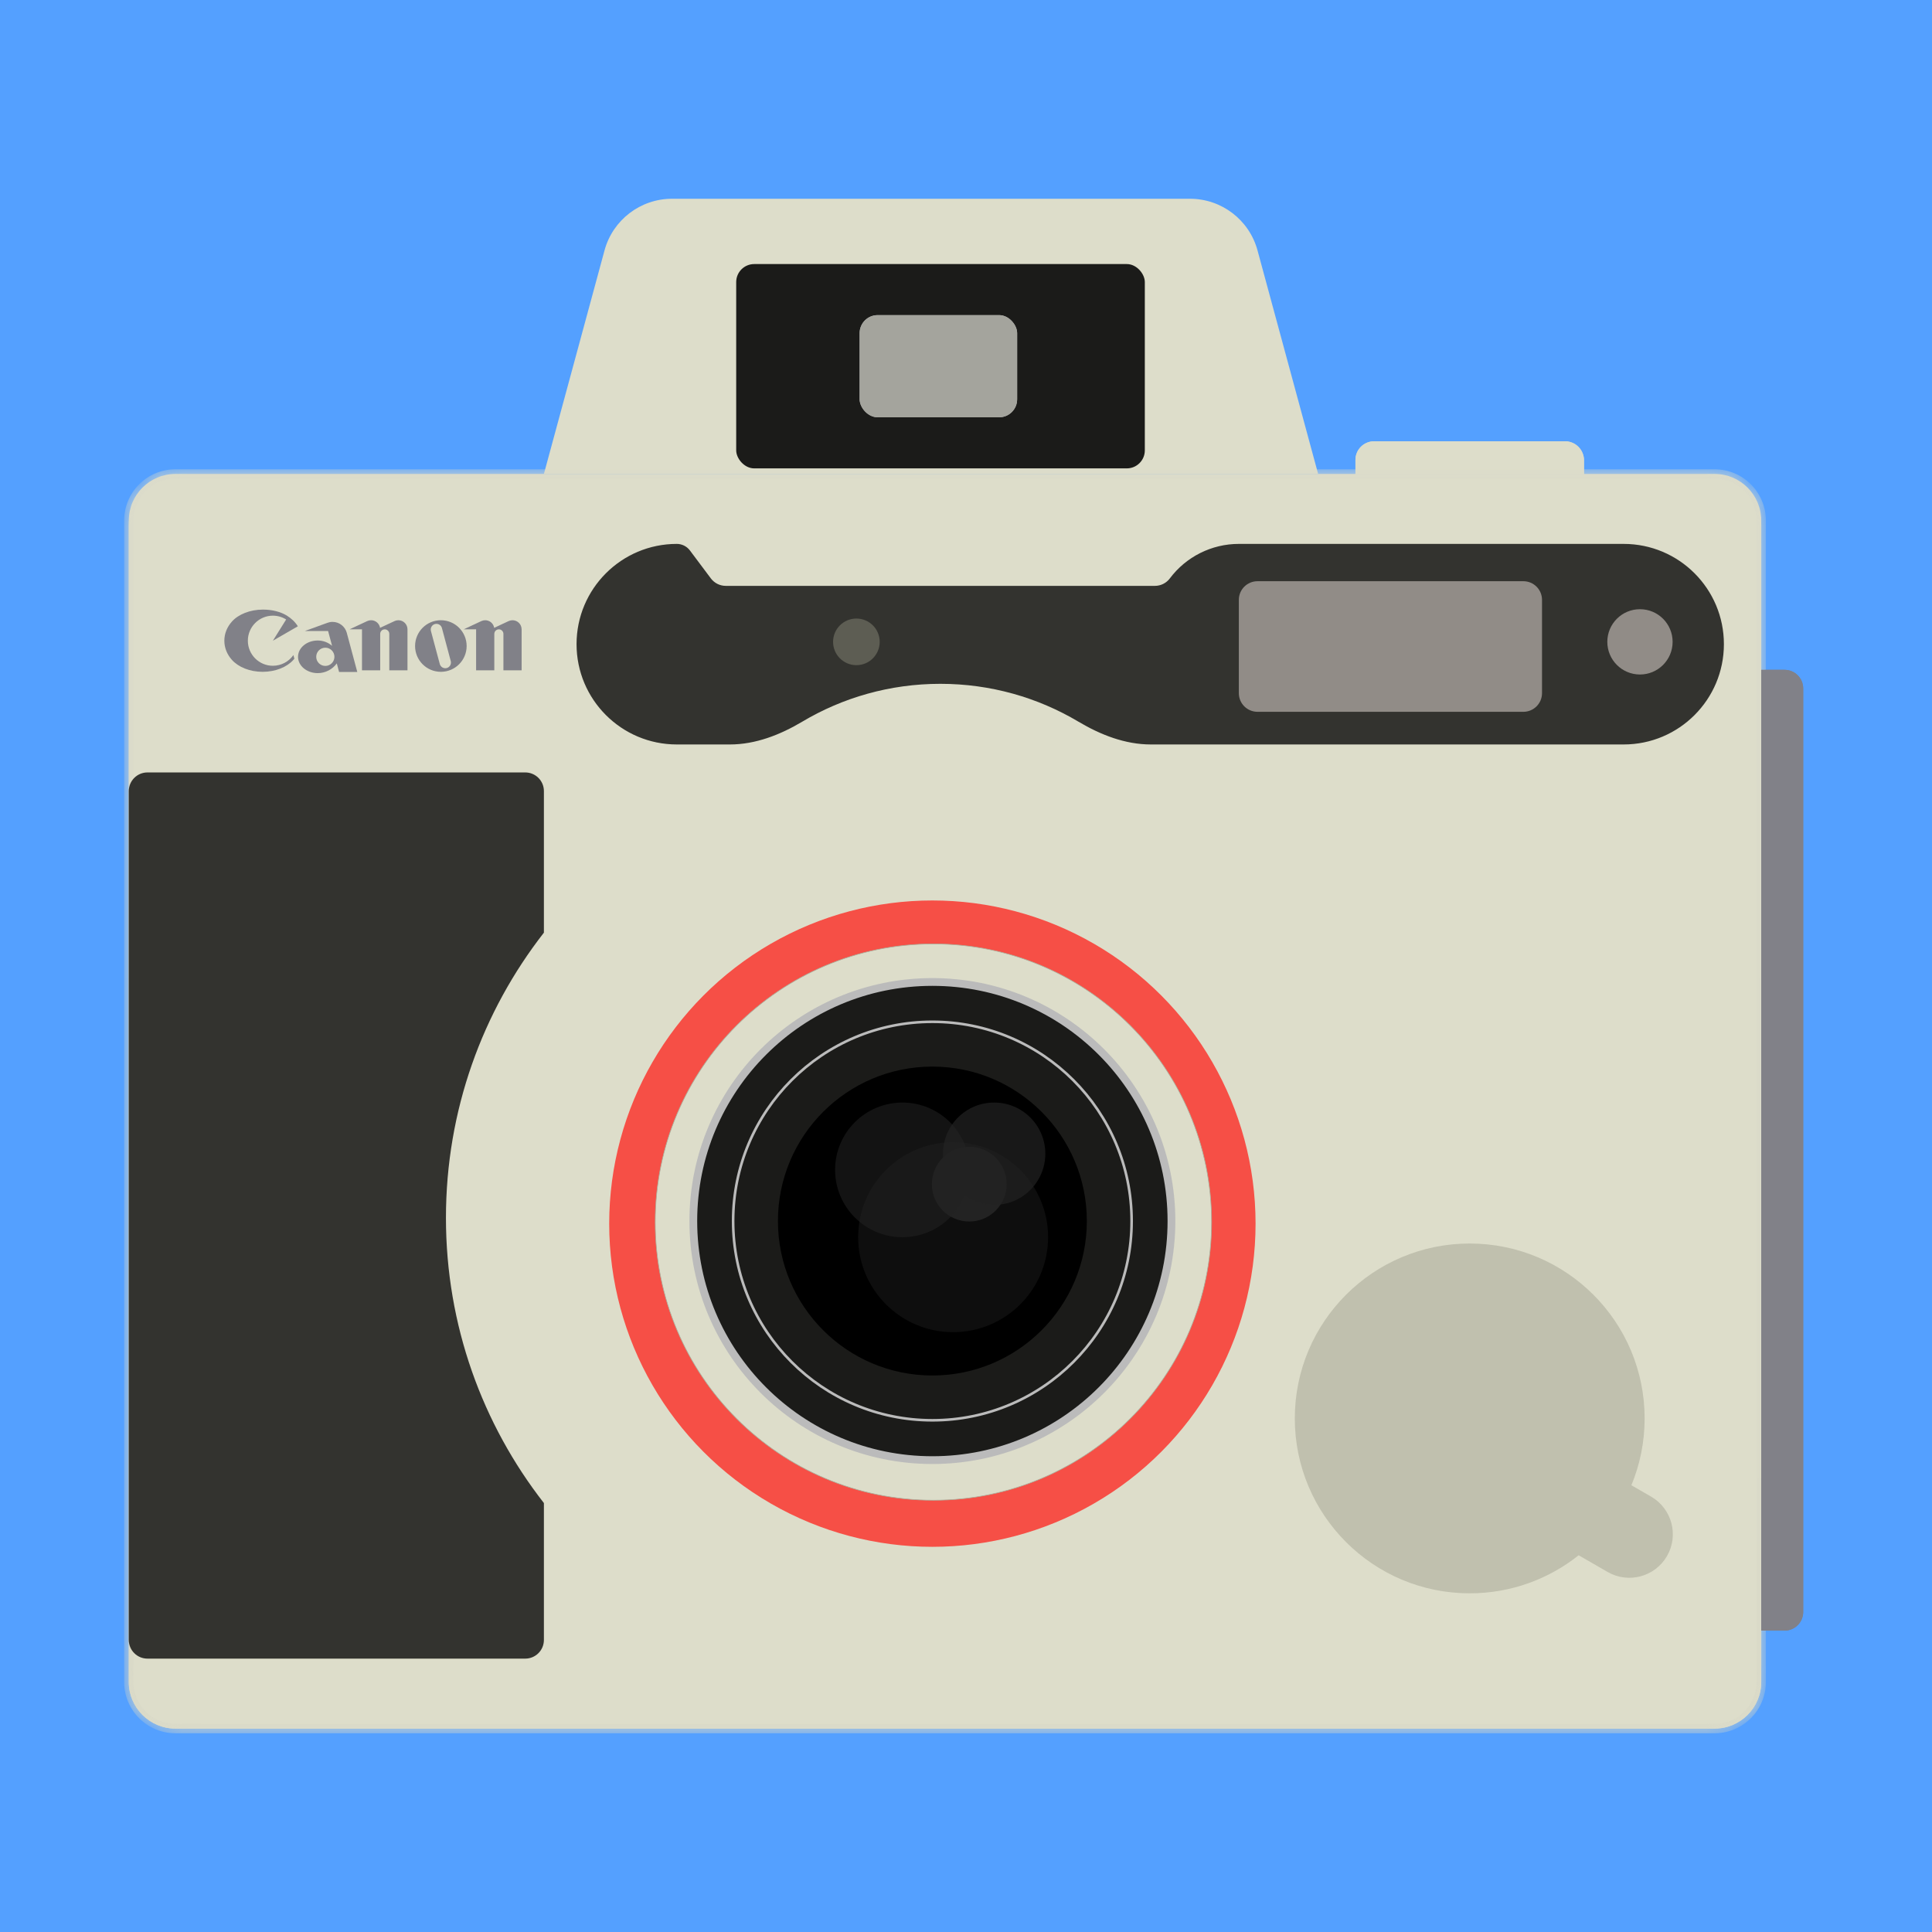 <svg width="90" height="90" viewBox="0 0 90 90" fill="none" xmlns="http://www.w3.org/2000/svg">
<rect width="90" height="90" fill="#54A0FF"/>
<rect x="63.142" y="20.557" width="10.646" height="3.259" rx="0.869" fill="#DDDDCA"/>
<path fill-rule="evenodd" clip-rule="evenodd" d="M31.306 9.259C29.835 9.259 28.546 10.245 28.161 11.665L25.337 22.078H61.404L58.58 11.665C58.195 10.245 56.906 9.259 55.435 9.259H31.306ZM8.173 22.295C6.973 22.295 6 23.268 6 24.468V78.351C6 79.551 6.973 80.524 8.173 80.524H79.872C81.072 80.524 82.045 79.551 82.045 78.351V24.468C82.045 23.268 81.072 22.295 79.872 22.295H36.154H8.173Z" fill="#DDDDCA"/>
<path d="M12.712 31.014C12.068 31.014 11.546 30.492 11.546 29.847C11.546 29.203 12.068 28.68 12.712 28.68C12.939 28.68 13.151 28.745 13.33 28.858L12.712 29.847L13.875 29.175C13.749 28.973 13.567 28.8 13.348 28.668C13.069 28.501 12.681 28.397 12.253 28.397C11.641 28.397 11.104 28.62 10.805 28.953C10.583 29.2 10.451 29.51 10.451 29.847C10.451 30.185 10.583 30.495 10.805 30.741C11.105 31.075 11.633 31.296 12.235 31.296C12.837 31.296 13.366 31.075 13.666 30.741C13.682 30.723 13.698 30.704 13.713 30.685L13.668 30.515C13.457 30.817 13.107 31.014 12.712 31.014" fill="#818188"/>
<path d="M16.644 31.304L16.155 29.481C16.077 29.187 15.809 28.97 15.49 28.97C15.407 28.97 15.328 28.985 15.255 29.012L14.204 29.394H15.284L15.469 30.085C15.29 29.93 15.057 29.837 14.801 29.837C14.294 29.837 13.883 30.177 13.883 30.597C13.883 31.016 14.294 31.357 14.801 31.357C15.166 31.357 15.489 31.178 15.689 30.903L15.796 31.304H16.644V31.304ZM15.155 31.021C14.921 31.021 14.731 30.831 14.731 30.597C14.731 30.362 14.921 30.172 15.155 30.172C15.389 30.172 15.579 30.362 15.579 30.597C15.579 30.831 15.389 31.021 15.155 31.021Z" fill="#818188"/>
<path d="M18.558 28.893C18.494 28.893 18.434 28.907 18.38 28.932L17.705 29.247C17.672 29.046 17.497 28.893 17.287 28.893C17.223 28.893 17.162 28.907 17.108 28.932L16.284 29.317H16.863V31.226H17.711V29.529C17.711 29.412 17.805 29.317 17.923 29.317C18.04 29.317 18.135 29.412 18.135 29.529V31.226H18.982V29.317C18.982 29.082 18.792 28.893 18.558 28.893" fill="#818188"/>
<path d="M21.738 30.095C21.738 30.758 21.2 31.296 20.537 31.296C19.873 31.296 19.336 30.758 19.336 30.095C19.336 29.431 19.873 28.893 20.537 28.893C21.2 28.893 21.738 29.431 21.738 30.095V30.095ZM20.587 29.258C20.549 29.116 20.404 29.032 20.262 29.07C20.121 29.108 20.037 29.253 20.075 29.395L20.487 30.932C20.525 31.073 20.67 31.157 20.811 31.12C20.952 31.081 21.036 30.936 20.998 30.795L20.587 29.258V29.258Z" fill="#818188"/>
<path d="M23.875 28.893C23.811 28.893 23.75 28.907 23.695 28.932L23.021 29.247C22.988 29.046 22.813 28.893 22.603 28.893C22.539 28.893 22.478 28.907 22.424 28.932L21.6 29.317H22.179V31.226H23.027V29.529C23.027 29.412 23.122 29.317 23.239 29.317C23.356 29.317 23.451 29.412 23.451 29.529V31.226H24.299V29.317C24.299 29.082 24.109 28.893 23.875 28.893" fill="#818188"/>
<path fill-rule="evenodd" clip-rule="evenodd" d="M25.337 43.447V36.852C25.337 36.372 24.948 35.983 24.468 35.983H6.869C6.389 35.983 6 36.372 6 36.852V76.395C6 76.876 6.389 77.265 6.869 77.265H24.468C24.948 77.265 25.337 76.876 25.337 76.395V70.018C22.478 66.352 20.774 61.741 20.774 56.733C20.774 51.724 22.478 47.113 25.337 43.447Z" fill="#33332F"/>
<path d="M18.127 70.008C17.797 70.585 17.03 70.736 16.543 70.283C14.987 68.838 13.695 67.034 12.75 64.978C11.616 62.514 11.015 59.763 10.998 56.965C10.98 54.166 11.548 51.406 12.651 48.923C13.572 46.85 14.842 45.024 16.381 43.552C16.861 43.093 17.629 43.233 17.967 43.804V43.804C18.241 44.269 18.13 44.86 17.736 45.228C16.354 46.521 15.214 48.14 14.395 49.984C13.44 52.134 12.948 54.525 12.963 56.948C12.978 59.371 13.499 61.754 14.481 63.888C15.322 65.716 16.479 67.314 17.875 68.583C18.276 68.946 18.396 69.538 18.127 70.008V70.008Z" fill="#252522"/>
<path d="M82.045 31.203H83.131C83.611 31.203 84 31.592 84 32.072V75.092C84 75.572 83.611 75.961 83.131 75.961H82.045V31.203Z" fill="#818188"/>
<path fill-rule="evenodd" clip-rule="evenodd" d="M75.997 69.188C76.394 68.229 76.613 67.178 76.613 66.075C76.613 61.575 72.965 57.928 68.465 57.928C63.965 57.928 60.317 61.575 60.317 66.075C60.317 70.575 63.965 74.223 68.465 74.223C70.384 74.223 72.148 73.559 73.54 72.45L74.888 73.228C75.857 73.787 77.096 73.455 77.656 72.486C78.215 71.517 77.883 70.277 76.914 69.718L75.997 69.188Z" fill="#D3D3C0"/>
<path d="M63.142 21.426C63.142 20.946 63.531 20.557 64.011 20.557H72.919C73.399 20.557 73.788 20.946 73.788 21.426V22.187H63.142V21.426Z" fill="#DDDDCA"/>
<mask id="path-13-inside-1_2380_6206" fill="white">
<path d="M6 24.251C6 23.051 6.973 22.078 8.173 22.078H36.154H79.872C81.072 22.078 82.045 23.051 82.045 24.251V78.351C82.045 79.551 81.072 80.524 79.872 80.524H8.173C6.973 80.524 6 79.551 6 78.351V24.251Z"/>
</mask>
<path d="M6 24.251C6 23.051 6.973 22.078 8.173 22.078H36.154H79.872C81.072 22.078 82.045 23.051 82.045 24.251V78.351C82.045 79.551 81.072 80.524 79.872 80.524H8.173C6.973 80.524 6 79.551 6 78.351V24.251Z" fill="#DDDDCA"/>
<path d="M81.827 24.251V78.351H82.262V24.251H81.827ZM79.872 80.306H8.173V80.741H79.872V80.306ZM6.217 78.351V24.251H5.783V78.351H6.217ZM8.173 22.295H36.154V21.861H8.173V22.295ZM36.154 22.295H79.872V21.861H36.154V22.295ZM8.173 80.306C7.093 80.306 6.217 79.431 6.217 78.351H5.783C5.783 79.671 6.853 80.741 8.173 80.741V80.306ZM81.827 78.351C81.827 79.431 80.952 80.306 79.872 80.306V80.741C81.192 80.741 82.262 79.671 82.262 78.351H81.827ZM82.262 24.251C82.262 22.931 81.192 21.861 79.872 21.861V22.295C80.952 22.295 81.827 23.171 81.827 24.251H82.262ZM6.217 24.251C6.217 23.171 7.093 22.295 8.173 22.295V21.861C6.853 21.861 5.783 22.931 5.783 24.251H6.217Z" fill="url(#paint0_linear_2380_6206)" mask="url(#path-13-inside-1_2380_6206)"/>
<path d="M12.712 31.014C12.068 31.014 11.546 30.492 11.546 29.847C11.546 29.203 12.068 28.68 12.712 28.68C12.939 28.68 13.151 28.745 13.33 28.858L12.712 29.847L13.875 29.175C13.749 28.973 13.567 28.8 13.348 28.668C13.069 28.501 12.681 28.397 12.253 28.397C11.641 28.397 11.104 28.62 10.805 28.953C10.583 29.2 10.451 29.51 10.451 29.847C10.451 30.185 10.583 30.495 10.805 30.741C11.105 31.075 11.633 31.296 12.235 31.296C12.837 31.296 13.366 31.075 13.666 30.741C13.682 30.723 13.698 30.704 13.713 30.685L13.668 30.515C13.457 30.817 13.107 31.014 12.712 31.014" fill="#818188"/>
<path d="M16.644 31.304L16.155 29.481C16.077 29.187 15.809 28.97 15.49 28.97C15.407 28.97 15.328 28.985 15.255 29.012L14.204 29.394H15.284L15.469 30.085C15.29 29.93 15.057 29.837 14.801 29.837C14.294 29.837 13.883 30.177 13.883 30.597C13.883 31.016 14.294 31.357 14.801 31.357C15.166 31.357 15.489 31.178 15.689 30.903L15.796 31.304H16.644V31.304ZM15.155 31.021C14.921 31.021 14.731 30.831 14.731 30.597C14.731 30.362 14.921 30.172 15.155 30.172C15.389 30.172 15.579 30.362 15.579 30.597C15.579 30.831 15.389 31.021 15.155 31.021Z" fill="#818188"/>
<path d="M18.558 28.893C18.494 28.893 18.434 28.907 18.38 28.932L17.705 29.247C17.672 29.046 17.497 28.893 17.287 28.893C17.223 28.893 17.162 28.907 17.108 28.932L16.284 29.317H16.863V31.226H17.711V29.529C17.711 29.412 17.805 29.317 17.923 29.317C18.04 29.317 18.135 29.412 18.135 29.529V31.226H18.982V29.317C18.982 29.082 18.792 28.893 18.558 28.893" fill="#818188"/>
<path d="M21.738 30.095C21.738 30.758 21.2 31.296 20.537 31.296C19.873 31.296 19.336 30.758 19.336 30.095C19.336 29.431 19.873 28.893 20.537 28.893C21.2 28.893 21.738 29.431 21.738 30.095V30.095ZM20.587 29.258C20.549 29.116 20.404 29.032 20.262 29.07C20.121 29.108 20.037 29.253 20.075 29.395L20.487 30.932C20.525 31.073 20.67 31.157 20.811 31.12C20.952 31.081 21.036 30.936 20.998 30.795L20.587 29.258V29.258Z" fill="#818188"/>
<path d="M23.875 28.893C23.811 28.893 23.75 28.907 23.695 28.932L23.021 29.247C22.988 29.046 22.813 28.893 22.603 28.893C22.539 28.893 22.478 28.907 22.424 28.932L21.6 29.317H22.179V31.226H23.027V29.529C23.027 29.412 23.122 29.317 23.239 29.317C23.356 29.317 23.451 29.412 23.451 29.529V31.226H24.299V29.317C24.299 29.082 24.109 28.893 23.875 28.893" fill="#818188"/>
<path fill-rule="evenodd" clip-rule="evenodd" d="M25.337 43.447V36.852C25.337 36.372 24.948 35.983 24.468 35.983H6.869C6.389 35.983 6 36.372 6 36.852V76.395C6 76.876 6.389 77.265 6.869 77.265H24.468C24.948 77.265 25.337 76.876 25.337 76.395V70.018C22.478 66.352 20.774 61.741 20.774 56.733C20.774 51.724 22.478 47.113 25.337 43.447Z" fill="#33332F"/>
<g filter="url(#filter0_d_2380_6206)">
<path d="M18.127 70.008C17.797 70.585 17.03 70.736 16.543 70.283C14.987 68.838 13.695 67.034 12.75 64.978C11.616 62.514 11.015 59.763 10.998 56.965C10.98 54.166 11.548 51.406 12.651 48.923C13.572 46.85 14.842 45.024 16.381 43.552C16.861 43.093 17.629 43.233 17.967 43.804V43.804C18.241 44.269 18.13 44.86 17.736 45.228C16.354 46.521 15.214 48.14 14.395 49.984C13.44 52.134 12.948 54.525 12.963 56.948C12.978 59.371 13.499 61.754 14.481 63.888C15.322 65.716 16.479 67.314 17.875 68.583C18.276 68.946 18.396 69.538 18.127 70.008V70.008Z" fill="#33332F"/>
</g>
<path d="M82.045 31.203H83.131C83.611 31.203 84 31.592 84 32.072V75.092C84 75.572 83.611 75.961 83.131 75.961H82.045V31.203Z" fill="#818188"/>
<path fill-rule="evenodd" clip-rule="evenodd" d="M75.997 69.188C76.394 68.229 76.613 67.178 76.613 66.075C76.613 61.575 72.965 57.928 68.465 57.928C63.965 57.928 60.317 61.575 60.317 66.075C60.317 70.575 63.965 74.223 68.465 74.223C70.384 74.223 72.148 73.559 73.54 72.45L74.888 73.228C75.857 73.787 77.096 73.455 77.656 72.486C78.215 71.517 77.883 70.277 76.914 69.718L75.997 69.188Z" fill="#C0C0AE"/>
<rect x="34.295" y="12.301" width="19.035" height="9.518" rx="0.839" fill="#1B1B19"/>
<rect x="40.045" y="14.68" width="7.337" height="4.759" rx="0.839" fill="#BBBBBB"/>
<rect x="40.045" y="14.68" width="7.337" height="4.759" rx="0.839" fill="#A4A49D"/>
<g filter="url(#filter1_d_2380_6206)">
<circle cx="43.434" cy="56.881" r="15.055" fill="#F64F46"/>
</g>
<circle cx="43.482" cy="56.929" r="12.958" fill="#DDDDCA" stroke="#ABAE9B" stroke-width="0.03"/>
<circle cx="43.434" cy="56.881" r="11.137" fill="#1B1B19" stroke="#BBBBBB" stroke-width="0.362"/>
<circle cx="43.434" cy="56.881" r="9.282" fill="#1B1B19" stroke="#BBBBBB" stroke-width="0.121"/>
<circle cx="43.434" cy="56.881" r="7.195" fill="url(#paint1_linear_2380_6206)"/>
<circle cx="45.152" cy="55.163" r="1.74" fill="#232323"/>
<circle cx="46.311" cy="53.745" r="2.384" fill="#232323" fill-opacity="0.7"/>
<circle cx="42.038" cy="54.497" r="3.136" fill="#232323" fill-opacity="0.56"/>
<circle cx="44.4" cy="57.633" r="4.424" fill="#232323" fill-opacity="0.4"/>
<path fill-rule="evenodd" clip-rule="evenodd" d="M31.529 25.337V25.337C31.768 25.337 31.994 25.45 32.138 25.641L33.115 26.945C33.279 27.164 33.537 27.292 33.81 27.292H53.799C54.073 27.292 54.331 27.164 54.495 26.945V26.945C55.254 25.933 56.445 25.337 57.71 25.337H75.635C78.215 25.337 80.306 27.428 80.306 30.008C80.306 32.588 78.215 34.68 75.635 34.68H53.611C52.411 34.68 51.269 34.231 50.237 33.618C48.355 32.498 46.155 31.855 43.805 31.855C41.455 31.855 39.255 32.498 37.373 33.618C36.342 34.231 35.199 34.68 34 34.68H31.529C28.949 34.68 26.858 32.588 26.858 30.008C26.858 27.428 28.949 25.337 31.529 25.337Z" fill="#33332F"/>
<circle cx="39.894" cy="29.9" r="1.086" fill="#5D5D53"/>
<path d="M57.71 27.944C57.71 27.464 58.099 27.075 58.58 27.075H70.964C71.444 27.075 71.833 27.464 71.833 27.944V32.29C71.833 32.77 71.444 33.159 70.964 33.159H58.58C58.099 33.159 57.71 32.77 57.71 32.29V27.944Z" fill="#918C87"/>
<circle cx="76.396" cy="29.9" r="1.521" fill="#918C87"/>
<defs>
<filter id="filter0_d_2380_6206" x="9.042" y="42.191" width="9.447" height="29.443" filterUnits="userSpaceOnUse" color-interpolation-filters="sRGB">
<feFlood flood-opacity="0" result="BackgroundImageFix"/>
<feColorMatrix in="SourceAlpha" type="matrix" values="0 0 0 0 0 0 0 0 0 0 0 0 0 0 0 0 0 0 127 0" result="hardAlpha"/>
<feOffset dx="-0.869"/>
<feGaussianBlur stdDeviation="0.543"/>
<feComposite in2="hardAlpha" operator="out"/>
<feColorMatrix type="matrix" values="0 0 0 0 0 0 0 0 0 0 0 0 0 0 0 0 0 0 0.17 0"/>
<feBlend mode="normal" in2="BackgroundImageFix" result="effect1_dropShadow_2380_6206"/>
<feBlend mode="normal" in="SourceGraphic" in2="effect1_dropShadow_2380_6206" result="shape"/>
</filter>
<filter id="filter1_d_2380_6206" x="28.077" y="41.645" width="30.715" height="30.714" filterUnits="userSpaceOnUse" color-interpolation-filters="sRGB">
<feFlood flood-opacity="0" result="BackgroundImageFix"/>
<feColorMatrix in="SourceAlpha" type="matrix" values="0 0 0 0 0 0 0 0 0 0 0 0 0 0 0 0 0 0 127 0" result="hardAlpha"/>
<feOffset dy="0.121"/>
<feGaussianBlur stdDeviation="0.151"/>
<feColorMatrix type="matrix" values="0 0 0 0 0 0 0 0 0 0 0 0 0 0 0 0 0 0 0.2 0"/>
<feBlend mode="normal" in2="BackgroundImageFix" result="effect1_dropShadow_2380_6206"/>
<feBlend mode="normal" in="SourceGraphic" in2="effect1_dropShadow_2380_6206" result="shape"/>
</filter>
<linearGradient id="paint0_linear_2380_6206" x1="44.022" y1="10.563" x2="44.022" y2="80.524" gradientUnits="userSpaceOnUse">
<stop stop-color="#DBDBCB"/>
<stop offset="1" stop-color="#D8D8C7"/>
</linearGradient>
<linearGradient id="paint1_linear_2380_6206" x1="43.456" y1="64.076" x2="43.456" y2="49.687" gradientUnits="userSpaceOnUse">
<stop/>
<stop offset="1"/>
</linearGradient>
</defs>
</svg>
